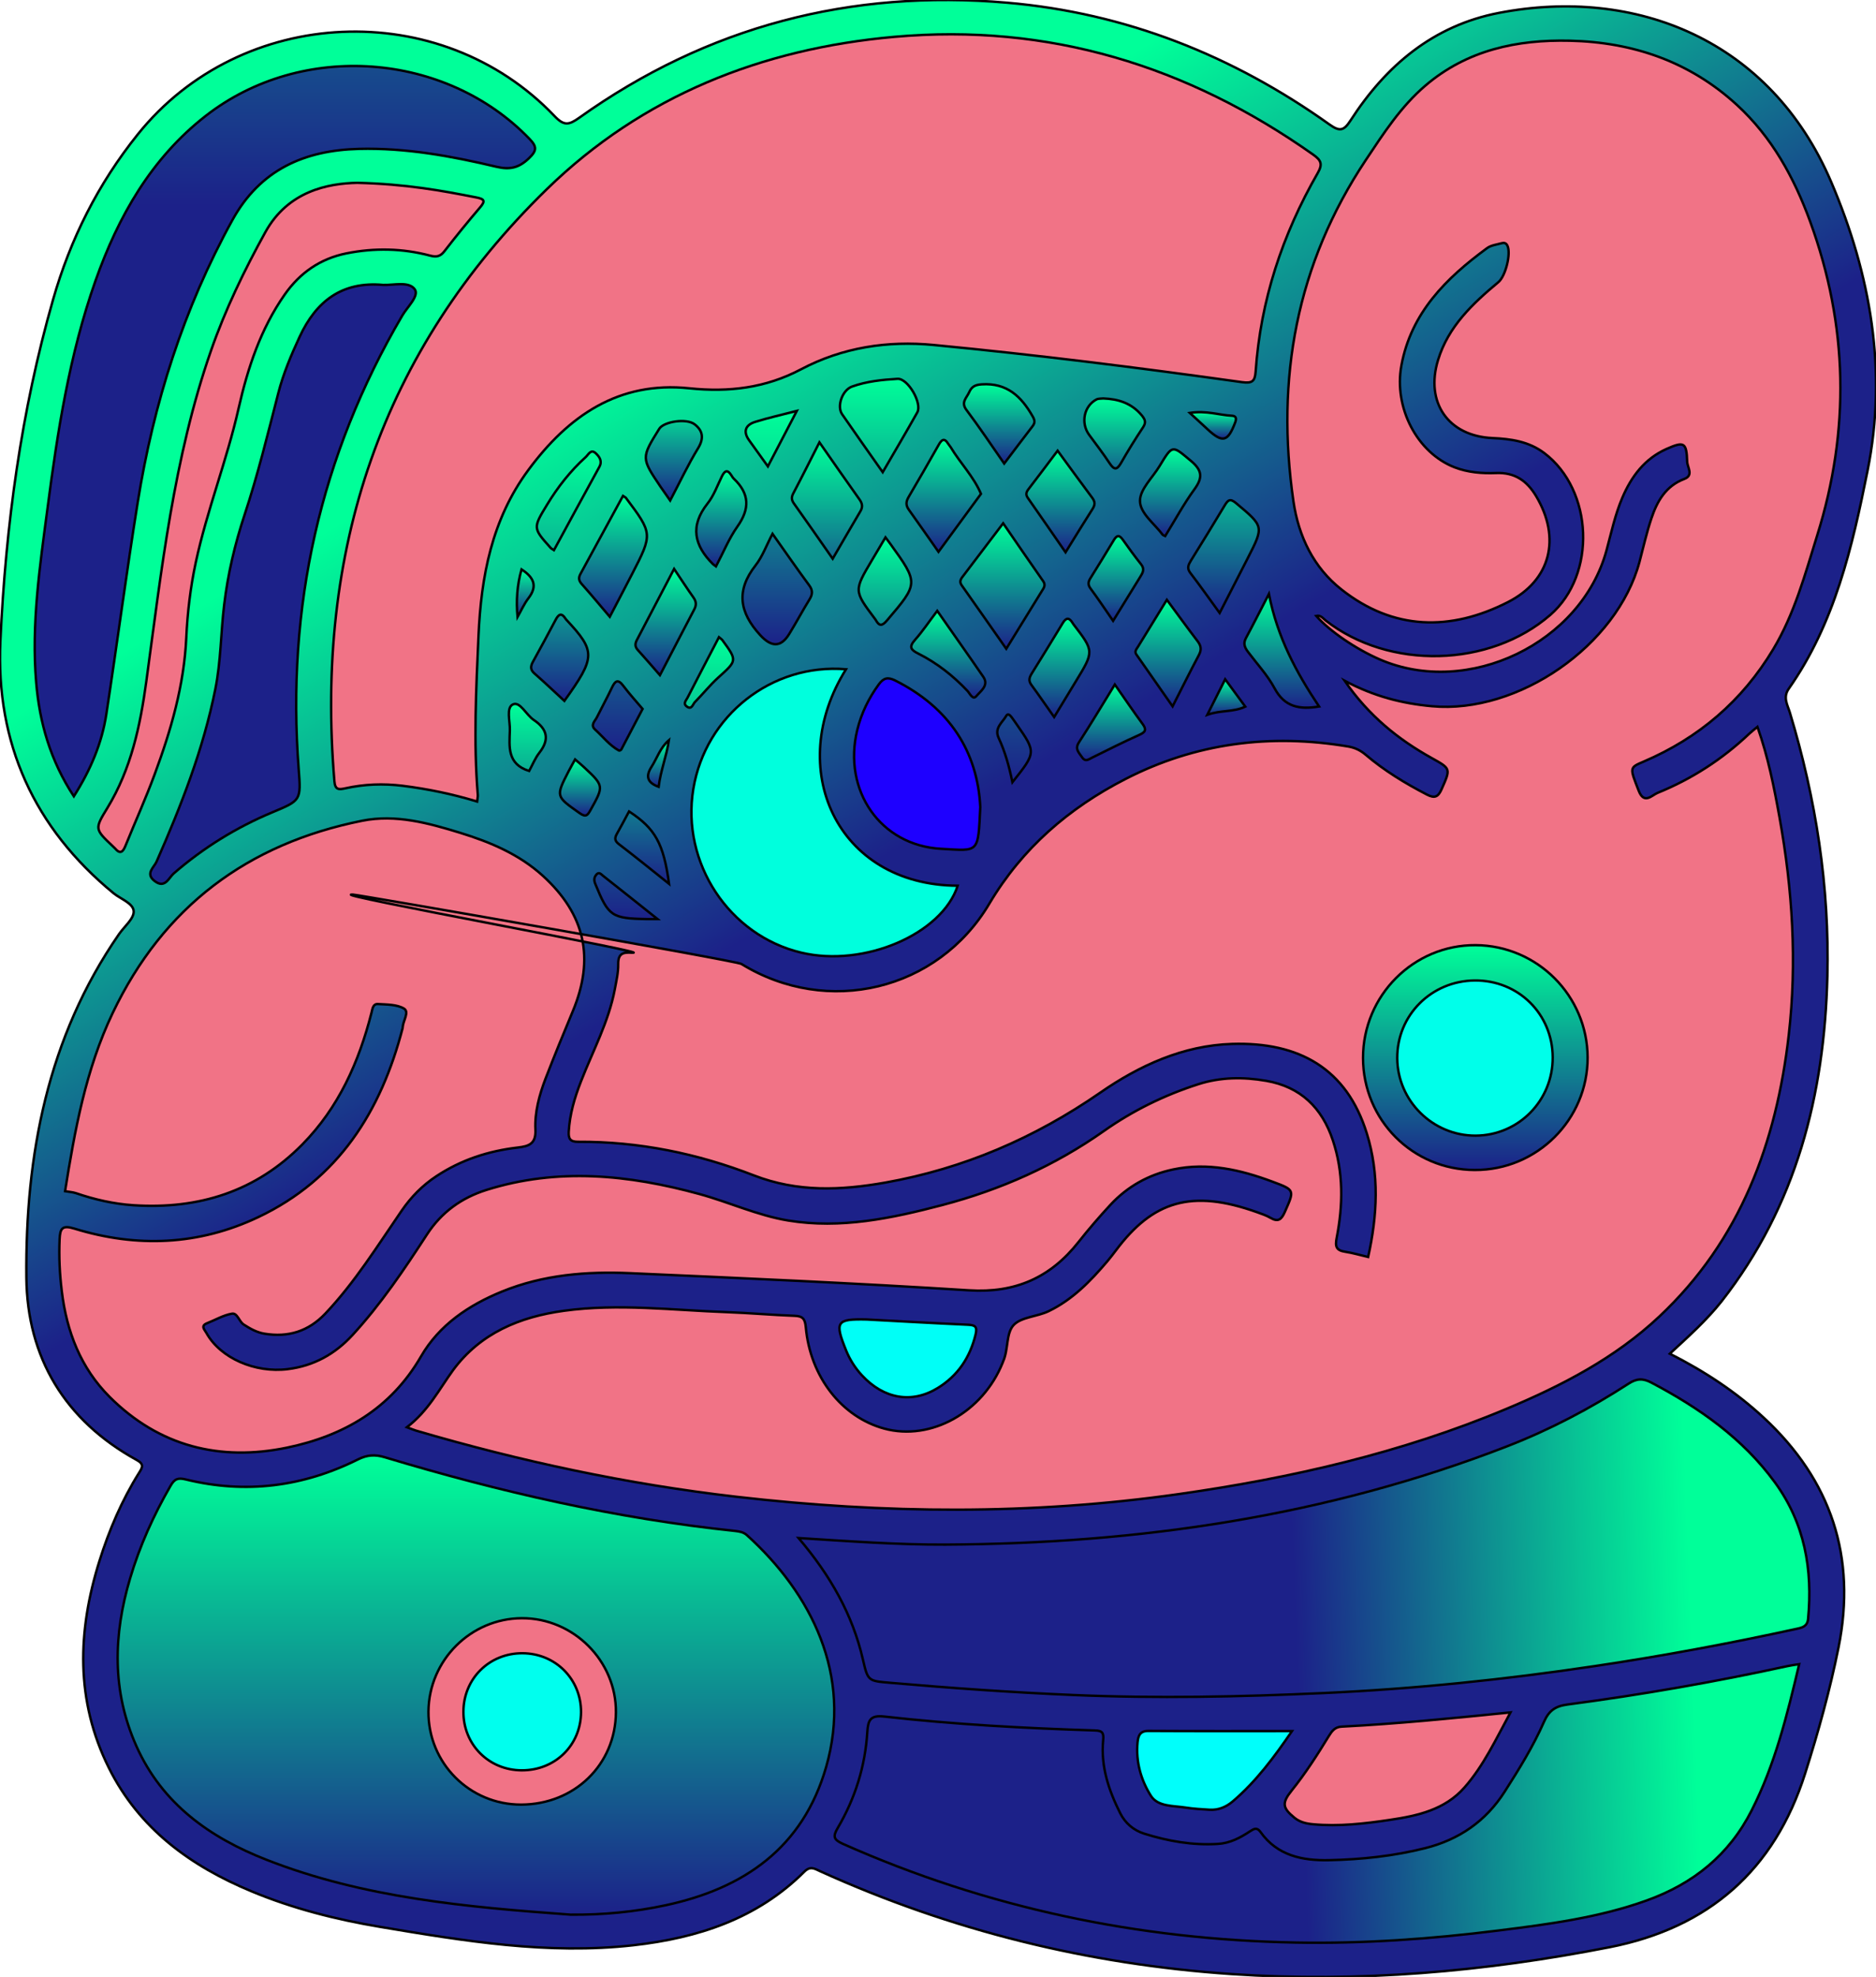 <?xml version="1.0" encoding="utf-8"?>
<svg viewBox="2189.362 505.662 2714.917 2860.398" xmlns="http://www.w3.org/2000/svg" xmlns:xlink="http://www.w3.org/1999/xlink">
  <defs>
    <linearGradient id="gradient-43-0" gradientUnits="userSpaceOnUse" x1="1480.802" y1="95.787" x2="1480.802" y2="2956.185" gradientTransform="matrix(0.86, -0.51, 0.153, 0.241, -90.251, 1239.492)" xlink:href="#gradient-43"/>
    <linearGradient id="gradient-43">
      <stop style="stop-color: rgb(0, 255, 153);" offset="0"/>
      <stop style="stop-color: rgb(28, 33, 137);" offset="1"/>
    </linearGradient>
    <linearGradient id="gradient-43-3" gradientUnits="userSpaceOnUse" x1="812.159" y1="2201.574" x2="812.159" y2="2866.038" xlink:href="#gradient-43"/>
    <linearGradient id="gradient-43-4" gradientUnits="userSpaceOnUse" x1="1496.913" y1="4813.606" x2="1496.913" y2="5628.618" gradientTransform="matrix(0.039, 0.999, -0.701, 0.036, 5879.234, 582.701)" xlink:href="#gradient-43"/>
    <linearGradient id="gradient-43-5" gradientUnits="userSpaceOnUse" x1="852.93" y1="-663.342" x2="852.93" y2="393.382" xlink:href="#gradient-43"/>
    <linearGradient id="gradient-43-6" gradientUnits="userSpaceOnUse" x1="846.027" y1="-381.527" x2="846.027" y2="486.099" xlink:href="#gradient-43"/>
    <linearGradient id="gradient-43-12" gradientUnits="userSpaceOnUse" x1="1574.044" y1="852.9" x2="1574.044" y2="1034.5" xlink:href="#gradient-43"/>
    <linearGradient id="gradient-43-13" gradientUnits="userSpaceOnUse" x1="1325.119" y1="643.887" x2="1325.119" y2="1027.889" xlink:href="#gradient-43"/>
    <linearGradient id="gradient-43-14" gradientUnits="userSpaceOnUse" x1="1489.112" y1="732.294" x2="1489.112" y2="894.2" xlink:href="#gradient-43"/>
    <linearGradient id="gradient-43-15" gradientUnits="userSpaceOnUse" x1="1010.481" y1="813.3" x2="1010.481" y2="988.2" xlink:href="#gradient-43"/>
    <linearGradient id="gradient-43-16" gradientUnits="userSpaceOnUse" x1="1607.195" y1="735.8" x2="1607.195" y2="982.7" xlink:href="#gradient-43"/>
    <linearGradient id="gradient-43-17" gradientUnits="userSpaceOnUse" x1="1813.753" y1="963.6" x2="1813.753" y2="1117.8" xlink:href="#gradient-43"/>
    <linearGradient id="gradient-43-18" gradientUnits="userSpaceOnUse" x1="1658.004" y1="747.9" x2="1658.004" y2="894.9" xlink:href="#gradient-43"/>
    <linearGradient id="gradient-43-19" gradientUnits="userSpaceOnUse" x1="1569.385" y1="651.705" x2="1569.385" y2="766.5" xlink:href="#gradient-43"/>
    <linearGradient id="gradient-43-20" gradientUnits="userSpaceOnUse" x1="1978.266" y1="955.1" x2="1978.266" y2="1119.705" xlink:href="#gradient-43"/>
    <linearGradient id="gradient-43-21" gradientUnits="userSpaceOnUse" x1="1656.447" y1="991.049" x2="1656.447" y2="1133.3" xlink:href="#gradient-43"/>
    <linearGradient id="gradient-43-22" gradientUnits="userSpaceOnUse" x1="1086.65" y1="918.9" x2="1086.65" y2="1072.7" xlink:href="#gradient-43"/>
    <linearGradient id="gradient-43-23" gradientUnits="userSpaceOnUse" x1="1816.68" y1="745.969" x2="1816.68" y2="871.4" xlink:href="#gradient-43"/>
    <linearGradient id="gradient-43-24" gradientUnits="userSpaceOnUse" x1="1166.992" y1="873.3" x2="1166.992" y2="1109.9" xlink:href="#gradient-43"/>
    <linearGradient id="gradient-43-25" gradientUnits="userSpaceOnUse" x1="1419.171" y1="672.3" x2="1419.171" y2="820" xlink:href="#gradient-43"/>
    <linearGradient id="gradient-43-26" gradientUnits="userSpaceOnUse" x1="1167.183" y1="777.717" x2="1167.183" y2="915.3" xlink:href="#gradient-43"/>
    <linearGradient id="gradient-43-27" gradientUnits="userSpaceOnUse" x1="1495.68" y1="979.6" x2="1495.68" y2="1104.963" xlink:href="#gradient-43"/>
    <linearGradient id="gradient-43-28" gradientUnits="userSpaceOnUse" x1="1738.228" y1="871.502" x2="1738.228" y2="994.1" xlink:href="#gradient-43"/>
    <linearGradient id="gradient-43-29" gradientUnits="userSpaceOnUse" x1="1731.239" y1="1086.2" x2="1731.239" y2="1195.496" xlink:href="#gradient-43"/>
    <linearGradient id="gradient-43-30" gradientUnits="userSpaceOnUse" x1="976.765" y1="749.15" x2="976.765" y2="1181.854" xlink:href="#gradient-43"/>
    <linearGradient id="gradient-43-31" gradientUnits="userSpaceOnUse" x1="975.681" y1="1114.242" x2="975.681" y2="1374.6" xlink:href="#gradient-43"/>
    <linearGradient id="gradient-43-32" gradientUnits="userSpaceOnUse" x1="962.637" y1="1194.6" x2="962.637" y2="1275.701" xlink:href="#gradient-43"/>
    <linearGradient id="gradient-43-33" gradientUnits="userSpaceOnUse" x1="1408.8" y1="690.3" x2="1408.8" y2="1227.6" xlink:href="#gradient-43"/>
    <linearGradient id="gradient-43-34" gradientUnits="userSpaceOnUse" x1="1083.844" y1="1017.7" x2="1083.844" y2="1425.644" xlink:href="#gradient-43"/>
    <linearGradient id="gradient-43-35" gradientUnits="userSpaceOnUse" x1="1878.591" y1="692.118" x2="1878.591" y2="730.341" xlink:href="#gradient-43"/>
    <linearGradient id="gradient-43-36" gradientUnits="userSpaceOnUse" x1="1898" y1="1078.6" x2="1898" y2="1130" xlink:href="#gradient-43"/>
    <linearGradient id="gradient-43-37" gradientUnits="userSpaceOnUse" x1="883.49" y1="919.6" x2="883.49" y2="988.6" xlink:href="#gradient-43"/>
    <linearGradient id="gradient-43-38" gradientUnits="userSpaceOnUse" x1="1076.311" y1="1166.7" x2="1076.311" y2="1234.2" xlink:href="#gradient-43"/>
    <linearGradient id="gradient-43-39" gradientUnits="userSpaceOnUse" x1="2258.4" y1="1463.296" x2="2258.4" y2="1788.602" xlink:href="#gradient-43"/>
  </defs>
  <g id="Layer_1" transform="matrix(1, 0, 0, 1, 4574.961, 3355.456)"/>
  <g id="Layer_2" transform="matrix(1, 0, 0, 1, 4574.961, 3355.456)">
    <g>
      <g id="g-1" transform="matrix(1, 0, 0, 1, -2508.942, -2945.581)"/>
      <g id="g-2" transform="matrix(1, 0, 0, 1, -2508.942, -2945.581)">
        <g>
          <path class="st0" d="M 2539.9 2054.4 C 2590.6 2080.1 2635.7 2109.8 2675.7 2146.9 C 2773.5 2237.5 2810.2 2348.5 2784.1 2479.1 C 2771.7 2540.9 2754.8 2601.7 2735.7 2661.8 C 2691.2 2802 2595.8 2885 2452.9 2913.1 C 2272.2 2948.6 2090 2964.4 1905.7 2952 C 1698.4 2938 1499.8 2889.1 1310.5 2803.3 C 1302.5 2799.7 1296.2 2795 1287.3 2803.9 C 1219 2872 1133.2 2899.8 1039.9 2910.3 C 916 2924.2 794.8 2904.1 673.4 2883.7 C 609.6 2873 547.1 2857.2 487.4 2832.3 C 399.1 2795.6 324.8 2741.8 280.9 2653.7 C 232.3 2556.2 235.5 2455.7 267.2 2354.4 C 281.2 2309.7 299.6 2266.6 324.6 2226.7 C 329.3 2219.2 332.4 2214.3 321.2 2208.2 C 217.3 2151.1 162.6 2059.9 161.5 1944.2 C 159.9 1767.3 192 1597 295.6 1447.3 C 303.2 1436.3 317.3 1425 316.8 1414.3 C 316.3 1402.7 298.1 1396.7 287.7 1388.2 C 172.6 1293.6 117.1 1171.1 123.9 1023.3 C 131.6 856.2 153.9 690.8 200.1 529.4 C 225.2 441.6 265.3 361.7 322.8 290.1 C 472.3 103.6 760.5 90.2 925.8 263.7 C 939.4 278 946.5 276.9 961.4 266.3 C 1147 133.9 1354.3 80.1 1580.8 99.7 C 1752.7 114.6 1907.5 176.2 2047.5 276 C 2062.6 286.8 2068.4 284.6 2077.8 270.1 C 2129.2 190.5 2197.7 132.7 2292.7 114.4 C 2490.6 76.4 2685.6 153.5 2773.4 359 C 2830.6 492.8 2855 632.5 2826 777.1 C 2803.9 887.5 2778.5 997.6 2712 1092.3 C 2703.1 1104.9 2710.4 1116 2713.7 1127.1 C 2751.4 1251.5 2771.1 1378.8 2767.9 1508.6 C 2763.6 1680 2723 1840.5 2614.8 1978.6 C 2593.1 2006 2567.4 2029 2539.9 2054.4 Z" style="stroke: rgb(0, 0, 0); stroke-miterlimit: 10; stroke-width: 3.5px; fill: url(#gradient-43-0);"/>
          <path class="st0" d="M 712.2 2160.8 C 719 2163.3 722.1 2164.7 725.2 2165.6 C 877.2 2210.2 1031.6 2243.2 1189.2 2261.4 C 1402.7 2286 1616.1 2287.9 1829.3 2257.5 C 1991.7 2234.4 2150.8 2198.1 2302.7 2134.5 C 2383.3 2100.8 2460.7 2060.8 2524.8 2000.5 C 2641.9 1890.4 2694.1 1749.4 2712 1593.2 C 2724.1 1487.7 2717.4 1383 2698.7 1278.9 C 2690.8 1235 2682.2 1191.2 2666.7 1147.4 C 2661.8 1151.5 2658.1 1154.3 2654.8 1157.4 C 2615.9 1194.3 2571.6 1222.9 2522.1 1243 C 2513.8 1246.4 2502.7 1260.2 2494.8 1239.8 C 2481.8 1206.3 2481.1 1206.6 2502 1197.7 C 2581.9 1163.5 2644.7 1109.9 2689.6 1035 C 2720.4 983.6 2735.6 926.7 2753.2 870.3 C 2800.9 717.9 2797.8 566.8 2743.1 416.7 C 2719.8 352.8 2687.7 294.2 2637 247.6 C 2568.7 184.9 2486.5 156.8 2395.3 154.7 C 2318.9 152.9 2246.5 168.1 2186.2 219.6 C 2150.7 249.9 2125.7 288.6 2100 327.2 C 1999.4 478.2 1969.4 643.8 1995.2 821.2 C 2002.6 872 2024.4 917 2064.7 948.7 C 2139.9 1008 2222.4 1009.3 2305.5 967 C 2367.9 935.3 2382.4 874.1 2346.5 813.8 C 2333.1 791.3 2315.5 779.1 2288.5 780.2 C 2268.2 781 2247.7 779.4 2228.3 771.9 C 2174.5 751 2140.1 686 2151.4 624.7 C 2165.4 548.4 2216.1 498.3 2275.4 454.8 C 2281.1 450.6 2289.3 449.7 2296.5 447.7 C 2299.7 446.8 2302.8 447.1 2304.8 451.1 C 2310.4 462.6 2302.2 495.3 2291.8 504 C 2254.5 535.1 2219.3 568.2 2204.5 616.6 C 2185.5 678.4 2219.5 726.8 2283.3 729.6 C 2310 730.8 2335.7 734.4 2358.2 751.3 C 2429.2 804.9 2434 927.3 2366.9 985.5 C 2279.1 1061.7 2133.7 1065.3 2041.8 993.5 C 2037.9 990.5 2034.7 985.4 2028.1 986.9 C 2047.6 1009 2085.6 1034.9 2120.2 1049.9 C 2247.9 1105.2 2411.8 1026.3 2448.3 891.9 C 2455.2 866.4 2460.7 840.4 2471.1 816 C 2484.3 785.1 2503.5 759.4 2535.2 745.3 C 2560.7 734 2564.1 736 2565 763.9 C 2565.3 772 2574.6 783.5 2561 788.7 C 2534 798.9 2521.5 821 2513.2 845.9 C 2506.3 866.4 2501.6 887.7 2496 908.7 C 2463.7 1029.8 2320.4 1129 2195.6 1117.6 C 2152.7 1113.7 2112 1103.5 2069.2 1080.7 C 2104.5 1131.8 2147 1165.7 2195.5 1192.7 C 2223.2 1208.1 2222.8 1207.9 2209.6 1237.7 C 2204.7 1248.8 2199.6 1251.3 2188.3 1245.4 C 2156.8 1229.1 2126.7 1210.8 2099.7 1187.8 C 2092.3 1181.5 2084.4 1177.6 2074.5 1175.9 C 1961.8 1157 1853.7 1170.7 1751.9 1223 C 1670.1 1265 1602.8 1322.9 1555 1403.4 C 1480.3 1529.2 1320.8 1567 1196.3 1490.5 C 1188.6 1485.8 643.181 1390.525 633.981 1390.125 C 589.181 1387.825 1082.3 1477.2 1037.6 1474.2 C 1024.4 1473.3 1017.8 1475.8 1018 1490.9 C 1018.2 1503 1015.3 1515.2 1013.1 1527.1 C 1004.2 1574.3 981.3 1616.3 964.1 1660.5 C 954.9 1684.1 947.8 1707.9 946.4 1733.4 C 945.9 1743.4 948.6 1747.9 959.9 1747.8 C 1047.8 1747.3 1132.8 1764.7 1214.3 1796.4 C 1277.4 1820.9 1340.3 1818.2 1404.6 1806.8 C 1518 1786.6 1620.7 1742.3 1715.6 1676.7 C 1772.2 1637.5 1835.5 1608.4 1906.2 1606.2 C 2003.3 1603.1 2072.2 1641.9 2101.3 1735.4 C 2119.8 1794.8 2116.6 1854.4 2103.3 1914.5 C 2091.7 1911.8 2081.2 1908.6 2070.5 1907 C 2057.4 1905 2055.1 1900 2057.8 1886.5 C 2067 1839.3 2067.7 1792.1 2052.2 1745.6 C 2036.5 1698.4 2005.4 1668.2 1955.8 1659.6 C 1922.7 1653.9 1889.7 1654.1 1857.2 1664.6 C 1808.4 1680.3 1762.9 1702.6 1721 1732.1 C 1649.7 1782.4 1571.2 1817.2 1487.2 1839.3 C 1414.1 1858.5 1340 1874.2 1263.9 1861.7 C 1219.7 1854.4 1178.6 1835.2 1135.5 1823.4 C 1033.2 1795.4 930.6 1785 827.2 1817.5 C 791.2 1828.9 762.4 1849.5 741.2 1882 C 708.3 1932.6 674.5 1982.8 633.4 2027.5 C 608.1 2055 577.4 2072 540 2076.7 C 492.5 2082.7 442.2 2060.8 422 2024.3 C 419.4 2019.6 413.1 2014.1 423.2 2010.2 C 435.1 2005.5 446.7 1998.6 459 1996.5 C 467 1995.1 469.2 2007.9 476.2 2012.3 C 485.4 2018.2 494.7 2023.5 505.7 2025.4 C 540.4 2031.2 569.8 2022.1 594.3 1996.2 C 637 1951 669.6 1898.4 704.6 1847.5 C 718.3 1827.5 734.8 1810.8 754.8 1797.6 C 790.6 1773.9 830.3 1761 872.7 1756.1 C 889.1 1754.2 899.2 1750.7 898.2 1730 C 897 1704.9 903.8 1680.1 912.8 1656.5 C 925.5 1623.7 938.8 1591.1 952.4 1558.6 C 984.1 1482.2 970.2 1419 909.2 1363.2 C 874.7 1331.7 832.6 1314.1 789.1 1300.7 C 743.2 1286.6 696 1273.6 647.5 1283.3 C 481.6 1316.5 359.7 1407.8 286.3 1561.7 C 247.3 1643.6 231.5 1731.6 217.5 1819.3 C 223.1 1820.3 228.4 1820.5 233.2 1822.1 C 260.3 1831.4 288 1837.7 316.5 1839.6 C 410.7 1845.7 493.5 1820 561 1751.5 C 613.5 1698.1 642.7 1632.5 660.9 1561.3 C 662.5 1555 663.1 1547.9 670.6 1548.5 C 683.3 1549.3 697.7 1549 707.9 1555 C 716.1 1559.8 706.9 1572.3 706.2 1581.4 C 706.1 1582.1 706.1 1582.8 706 1583.4 C 674.7 1703.9 613 1801.9 496.9 1856.9 C 411.1 1897.6 321.4 1901.3 230.9 1873.4 C 213.3 1868 210.3 1873.2 209.6 1888.8 C 208.5 1914 209.7 1939.1 212.8 1964.1 C 219.8 2022.3 240.1 2075 282 2116.9 C 353.8 2188.6 441.7 2210.4 538.8 2190.3 C 620.5 2173.3 688.8 2134.2 732.7 2058.2 C 758.9 2012.9 801.6 1984.1 850 1964.4 C 909.7 1940.1 972.3 1935.1 1035.5 1937.9 C 1199 1945.1 1362.6 1952.4 1525.9 1962.7 C 1592.6 1966.9 1643.5 1944.3 1684 1893 C 1698.7 1874.4 1714.3 1856.3 1730.4 1838.9 C 1755.1 1812.4 1785.6 1795.3 1821.2 1787.8 C 1871 1777.3 1918.2 1788.1 1964.6 1805.4 C 1997.4 1817.6 1996.9 1817.4 1982.7 1849.4 C 1977.8 1860.4 1973 1864.3 1961.9 1857.8 C 1956.1 1854.4 1949.5 1852.2 1943.1 1849.9 C 1847.2 1815.5 1791.4 1834.1 1738.3 1904.9 C 1734.2 1910.3 1730.1 1915.7 1725.7 1920.9 C 1701.4 1949.5 1675.5 1976.2 1640.9 1992.9 C 1624.3 2000.9 1601.9 2001.2 1590.7 2012.5 C 1578.9 2024.4 1583 2048.4 1575 2065.7 C 1574.7 2066.3 1574.5 2067 1574.3 2067.6 C 1545.5 2139.3 1470.5 2181 1403.1 2162.8 C 1341.7 2146.2 1295.9 2088 1289.5 2016.2 C 1288.4 2004.1 1285.2 2000 1273.2 1999.6 C 1240.6 1998.4 1208.1 1995.5 1175.5 1994.3 C 1096.9 1991.5 1018.3 1981.5 939.5 1992.3 C 875.3 2001.1 818.6 2024.7 779 2078.2 C 758.8 2106.1 743 2137.3 712.2 2160.8 Z" style="stroke: rgb(0, 0, 0); stroke-miterlimit: 10; stroke-width: 3.5px; fill: rgb(241, 115, 134);"/>
          <path class="st0" d="M 813.8 1255.5 C 814.3 1251.1 815 1248.4 814.8 1245.9 C 808.5 1169.2 812.4 1092.5 815.8 1015.8 C 819.6 929.7 835.1 847.3 887.9 775.9 C 945.8 697.5 1018.7 646.9 1120.9 657.6 C 1178 663.6 1231.6 657.1 1282.6 630.1 C 1342.7 598.4 1407.7 588.5 1474.3 594.9 C 1623.5 609.2 1772.2 627.9 1920.7 648.7 C 1935.7 650.8 1939.5 647.3 1940.5 633.3 C 1947.6 530.6 1979.1 435.3 2030.2 346.4 C 2037.7 333.3 2035.5 327.8 2023.6 319.4 C 1841.7 190.9 1640.9 129.2 1417.6 149.1 C 1225.5 166.2 1053.1 234.6 914.7 369.5 C 674.2 603.9 579.3 893.8 607.3 1226.2 C 608.3 1238.6 613.5 1238.5 623 1236.4 C 650.4 1230.3 677.8 1229.3 705.9 1232.7 C 742.4 1237.3 778 1244.6 813.8 1255.5 Z" style="stroke: rgb(0, 0, 0); stroke-miterlimit: 10; stroke-width: 3.5px; fill: rgb(241, 115, 134);"/>
          <path class="st0" d="M 949 2866 C 995.6 2866.5 1041.6 2862.1 1086.8 2852.4 C 1200.3 2828 1285.3 2769.1 1318.9 2652.4 C 1357.3 2519.2 1297.4 2401.3 1204.3 2317 C 1199.5 2312.6 1193.6 2311.6 1187.4 2310.9 C 1014.6 2292.8 846.1 2254.2 680.1 2204.2 C 666.1 2200 654.8 2200.7 641.5 2207.3 C 562.1 2246.9 478.9 2257.6 392.4 2236.4 C 381.1 2233.6 376.1 2235.2 370.2 2245.5 C 345.7 2287.9 325.6 2332.4 311.7 2379.2 C 287.3 2460.9 285.1 2542.4 320.7 2622.1 C 358.1 2705.8 427.2 2754.6 509 2786.6 C 650.3 2842 799.5 2855.1 949 2866 Z" style="stroke: rgb(0, 0, 0); stroke-miterlimit: 10; stroke-width: 3.5px; fill: url(#gradient-43-3);"/>
          <path class="st0" d="M 1279 2321.1 C 1325.3 2375.7 1357.1 2431.8 1372.1 2496.7 C 1379.4 2528.1 1379.4 2527.8 1412.1 2530.6 C 1500 2538.2 1588 2544.5 1676.2 2548.2 C 1797.2 2553.4 1918 2550.9 2038.8 2545.4 C 2170.4 2539.4 2301.4 2525.8 2431.7 2506.3 C 2529.7 2491.7 2627 2473.5 2723.7 2452.4 C 2731.6 2450.7 2739 2449 2740 2437.9 C 2746.7 2366.6 2735.2 2300 2692.1 2240.8 C 2645.3 2176.6 2582.4 2132.8 2513.3 2096.3 C 2501 2089.8 2492.1 2090 2480.1 2097.8 C 2424.7 2133.7 2366.3 2164.3 2304.9 2188.2 C 2043.3 2289.8 1770.6 2329.3 1491.4 2330.6 C 1422.1 2330.9 1353.1 2325.8 1279 2321.1 Z M 2727.1 2503.6 C 2719.4 2504.8 2714.8 2505.4 2710.3 2506.4 C 2604.9 2529.4 2498.7 2547.9 2391.8 2562 C 2373.7 2564.4 2364.8 2571.1 2357.7 2587.2 C 2342.1 2622.6 2321.7 2655.6 2300.8 2688.2 C 2273.5 2730.9 2234.8 2757.5 2185.9 2769.8 C 2140.2 2781.3 2093.6 2786.2 2046.7 2787.2 C 2008.3 2788 1971.9 2780.8 1947.5 2746.4 C 1942.4 2739.2 1938.1 2741.7 1932.4 2745.4 C 1918.2 2754.8 1903.3 2762.7 1885.6 2763.7 C 1849.2 2765.9 1813.9 2759.7 1779.4 2748.9 C 1763.8 2744 1751.8 2733.7 1744.5 2719.3 C 1727.9 2686.2 1716.2 2651.6 1719.8 2613.9 C 1720.8 2603.4 1719.2 2599.8 1707.9 2599.5 C 1606.1 2596.3 1504.3 2590.8 1403.1 2579.4 C 1382.7 2577.1 1379.6 2584.7 1378.5 2601.6 C 1375.5 2651.2 1360.9 2697.7 1335.8 2740.4 C 1328.2 2753.2 1329.9 2757.6 1343.2 2763.6 C 1552 2856.4 1770.8 2902.2 1998.9 2906.4 C 2096.9 2908.2 2194.4 2901.2 2291.5 2889 C 2364.1 2879.9 2436.8 2870.5 2506.4 2845.5 C 2574 2821.2 2625.8 2779.5 2658.4 2715 C 2692 2648.8 2709.6 2577.8 2727.1 2503.6 Z" style="stroke: rgb(0, 0, 0); stroke-miterlimit: 10; stroke-width: 3.5px; fill: url(#gradient-43-4);"/>
          <path class="st0" d="M 230.2 1248 C 254.6 1209.5 270.9 1170.8 277.3 1128.7 C 292.9 1026.8 306.3 924.6 322.6 822.9 C 345.6 679.3 389 542.4 459.6 414.3 C 500 341 564.2 313.2 642.9 311.2 C 710.3 309.5 776.5 321.6 841.8 337.1 C 861.2 341.7 874.3 338.7 888.7 324.9 C 900.3 313.8 900.7 308.2 889.6 296.7 C 768.8 171.2 560.6 154.8 421.1 263.4 C 342.3 324.8 294.4 408.9 261.5 502.1 C 223.7 609 206.6 720.2 192 831.9 C 181 915.4 168.5 998.7 175.7 1083.4 C 180.6 1141.6 196.3 1196.3 230.2 1248 Z" style="stroke: rgb(0, 0, 0); stroke-miterlimit: 10; stroke-width: 3.5px; fill: url(#gradient-43-5);"/>
          <path class="st0" d="M 677.6 508 C 618.3 502.7 580.9 531.5 557 583 C 544.7 609.5 533.4 636.2 526.1 664.5 C 510.9 723.5 496.5 782.7 477.3 840.6 C 463.2 883.2 453 926.5 447.7 971.2 C 442.9 1011.6 443 1052.5 435 1092.6 C 417.6 1179.7 385.5 1261.6 349.9 1342.5 C 346.3 1350.7 333.1 1359.8 347.1 1370.5 C 362.2 1382.1 367.6 1365.8 374.7 1359.6 C 417.7 1322.3 465.3 1292.9 517.7 1271 C 558.8 1253.8 559.1 1253.9 555.6 1208.6 C 537.7 974.4 586.4 755.4 705.5 552.4 C 712.8 539.9 730.1 524.1 723.7 514.5 C 715.1 502.3 693.2 508.7 677.6 508 Z" style="stroke: rgb(0, 0, 0); stroke-miterlimit: 10; stroke-width: 3.5px; fill: url(#gradient-43-6);"/>
          <path class="st0" d="M 1347.7 1064.1 C 1240.3 1055.2 1144.2 1131.1 1126.7 1237.3 C 1109.1 1344.2 1178.3 1449.2 1282.8 1474.1 C 1373.6 1495.8 1486.5 1447.5 1509.3 1377.3 C 1333.4 1376.5 1258.3 1206.5 1347.7 1064.1 Z" style="stroke: rgb(0, 0, 0); stroke-miterlimit: 10; stroke-width: 3.5px; fill: rgb(0, 255, 221);"/>
          <path class="st0" d="M 640.3 360.3 C 597.9 361.2 540.3 372.2 507.4 431.6 C 476.9 486.8 449.4 543.6 428.6 603.4 C 374.7 758.3 357.1 920.5 335.1 1081.6 C 326.3 1146.1 313.1 1208.4 278.8 1264.7 C 260.2 1295.2 260.2 1295.2 286.8 1320.4 C 287.8 1321.3 288.8 1322.2 289.7 1323.2 C 297.2 1332.1 301.2 1328.7 304.9 1319.6 C 318.9 1285 334.3 1251 347.2 1216 C 370.8 1152.3 389.7 1087.4 392.9 1018.7 C 394.6 982.2 398.9 945.7 406.6 909.8 C 422.8 834.2 451.6 762 468.6 686.7 C 481.9 628.1 500.5 571.7 535.4 521.9 C 557.4 490.5 586.9 470 624.6 462.4 C 665.1 454.3 705.6 455 745.6 465.6 C 754.7 468 760.5 467.1 766.5 459.3 C 783.1 437.8 800.3 416.7 817.9 396.1 C 826.3 386.4 824.3 383.7 812.4 381.4 C 761.9 371.5 711.2 362.1 640.3 360.3 Z M 2309.3 2573.4 C 2225.6 2581.9 2145.3 2589.9 2064.8 2594 C 2055.1 2594.5 2050.9 2600.4 2046.4 2607.6 C 2029.8 2634.8 2012.6 2661.6 1992.6 2686.5 C 1978.2 2704.4 1979.1 2711.6 1996.9 2726 C 2004.6 2732.2 2013.6 2734.3 2023.3 2735.2 C 2060.8 2738.7 2097.9 2734.4 2134.8 2728.9 C 2174.7 2723 2214.3 2714.3 2242.6 2682.1 C 2270.3 2650.7 2287.9 2612.7 2309.3 2573.4 Z" style="stroke: rgb(0, 0, 0); stroke-miterlimit: 10; stroke-width: 3.5px; fill: rgb(241, 115, 134);"/>
          <path class="st0" d="M 1542 1263.5 C 1538.1 1183.6 1497.6 1119.8 1418.7 1080.3 C 1408.2 1075.1 1402.1 1076.5 1395.1 1086 C 1380.5 1106 1369.9 1127.7 1364 1151.7 C 1342.5 1239.6 1397.6 1319.2 1485.4 1323.9 C 1540.8 1326.9 1538.6 1331.2 1542 1263.5 Z" style="stroke: rgb(0, 0, 0); stroke-miterlimit: 10; stroke-width: 3.5px; fill: rgb(30, 0, 255);"/>
          <path class="st0" d="M 1993.1 2600.4 C 1922.2 2600.4 1853.8 2600.6 1785.4 2600.2 C 1773.2 2600.1 1770.6 2606.9 1769.6 2616.6 C 1766.9 2644.8 1774.6 2671.5 1789 2694.2 C 1799.1 2710 1821.5 2708.3 1839.3 2711.1 C 1850.6 2712.9 1862.2 2713.5 1873.7 2714.2 C 1886.5 2715 1897.6 2710.4 1907.3 2702.2 C 1941.2 2673.3 1967.3 2638.1 1993.1 2600.4 Z" style="stroke: rgb(0, 0, 0); stroke-miterlimit: 10; stroke-width: 3.5px; fill: rgb(0, 255, 251);"/>
          <path class="st0" d="M 1377.8 2004.9 C 1333.6 2003.9 1330.9 2008 1347.9 2049.9 C 1353.3 2063.2 1361 2075.2 1370.7 2085.7 C 1402.5 2120 1443.1 2127 1480.5 2104 C 1509.6 2086.1 1527.1 2059.9 1535.2 2026.6 C 1538 2015 1534.4 2013 1524 2012.5 C 1475.1 2010.3 1426.4 2007.5 1377.8 2004.9 Z" style="stroke: rgb(0, 0, 0); stroke-miterlimit: 10; stroke-width: 3.5px; fill: rgb(0, 255, 247);"/>
          <path class="st0" d="M 1579.6 1034.5 C 1597.8 1005.1 1614.4 978.1 1631 951.1 C 1633.8 946.6 1637.2 942.5 1632.9 936.5 C 1613.8 909.3 1595 881.8 1575.1 852.9 C 1554.7 879.8 1536.3 903.9 1518 928.1 C 1514.8 932.3 1510.7 936.5 1515 942.5 C 1536.3 972.6 1557.4 1002.9 1579.6 1034.5 Z" style="stroke: rgb(0, 0, 0); stroke-miterlimit: 10; stroke-width: 3.5px; fill: url(#gradient-43-12);"/>
          <path class="st0" d="M 1241.3 868.1 C 1232.6 884.6 1226.8 901 1216.7 913.9 C 1188.3 950.2 1193.3 981.8 1223.4 1014.6 C 1239 1031.6 1252.8 1033.4 1265.2 1013.5 C 1275.5 996.9 1284.7 979.5 1295 962.8 C 1299.4 955.6 1299.7 949.9 1294.5 942.8 C 1276.8 918.8 1259.9 894.4 1241.3 868.1 Z M 1400.8 779 C 1418.4 748.7 1434.9 720.8 1450.8 692.5 C 1458.2 679.4 1437.4 643.1 1422.3 643.9 C 1400.1 645.2 1377.6 647.5 1356.4 655.1 C 1342.2 660.2 1334.1 683.6 1342 695.1 C 1360.8 722.4 1380 749.4 1400.8 779 Z" style="stroke: rgb(0, 0, 0); stroke-miterlimit: 10; stroke-width: 3.5px; fill: url(#gradient-43-13);"/>
          <path class="st0" d="M 1481.5 894.2 C 1503.2 864.6 1523.1 837.4 1543 810.3 C 1532.4 785.3 1513 765.9 1499.2 742.9 C 1498.2 741.2 1496.6 739.7 1495.6 738 C 1490 728.8 1486.1 731.8 1481.8 739.4 C 1467.5 764.7 1453 789.8 1438.3 814.8 C 1434.4 821.4 1433.9 826.8 1438.6 833.3 C 1452.3 852.3 1465.6 871.7 1481.5 894.2 Z" style="stroke: rgb(0, 0, 0); stroke-miterlimit: 10; stroke-width: 3.5px; fill: url(#gradient-43-14);"/>
          <path class="st0" d="M 1024.9 813.3 C 1004.2 851.4 983.8 888.9 963.3 926.3 C 960.3 931.8 960.9 936 965.2 940.8 C 978.6 955.8 991.4 971.3 1005.8 988.2 C 1017.4 965.9 1027.9 946.2 1038.1 926.3 C 1068.1 868 1068 868 1028.9 815.8 C 1028.5 815.4 1027.8 815.2 1024.9 813.3 Z" style="stroke: rgb(0, 0, 0); stroke-miterlimit: 10; stroke-width: 3.5px; fill: url(#gradient-43-15);"/>
          <path class="st0" d="M 1309.2 735.8 C 1295.5 762.7 1283.8 786.1 1271.6 809.2 C 1268.7 814.6 1268.4 818.7 1272.1 824 C 1290.6 850 1308.8 876.1 1328.4 904.2 C 1342.8 879.4 1355.6 857.3 1368.6 835.3 C 1372.2 829.2 1371.3 824.3 1367.3 818.6 C 1348.5 792.2 1330 765.6 1309.2 735.8 Z M 1888.4 982.7 C 1903.3 953.8 1916.2 928.5 1929.1 903.3 C 1952.7 857.2 1952.4 857.5 1912.2 823.8 C 1903.5 816.5 1900.5 819.2 1895.8 826.9 C 1879.8 853.6 1863.5 880.1 1847 906.6 C 1843.2 912.8 1840.6 917.8 1846 924.8 C 1859.9 942.9 1873.1 961.6 1888.4 982.7 Z" style="stroke: rgb(0, 0, 0); stroke-miterlimit: 10; stroke-width: 3.5px; fill: url(#gradient-43-16);"/>
          <path class="st0" d="M 1812 963.6 C 1797.2 987.6 1783.7 1009.5 1770.3 1031.4 C 1768.3 1034.7 1764.8 1038.2 1767.7 1042.5 C 1784.7 1067 1801.9 1091.5 1820.3 1117.8 C 1834.1 1090.7 1845.9 1067 1858.3 1043.6 C 1862.4 1035.9 1861.6 1030.1 1856.4 1023.4 C 1842 1004.6 1828.1 985.4 1812 963.6 Z" style="stroke: rgb(0, 0, 0); stroke-miterlimit: 10; stroke-width: 3.5px; fill: url(#gradient-43-17);"/>
          <path class="st0" d="M 1653.9 747.9 C 1639.3 767.3 1625.6 785.5 1611.7 803.6 C 1608.4 807.9 1607.5 811.5 1610.8 816.2 C 1628.8 841.9 1646.5 867.6 1665.4 894.9 C 1679.5 872.1 1691.8 852 1704.5 832.1 C 1708.3 826.1 1708.3 821.8 1703.9 815.9 C 1687.4 793.9 1671.2 771.5 1653.9 747.9 Z" style="stroke: rgb(0, 0, 0); stroke-miterlimit: 10; stroke-width: 3.5px; fill: url(#gradient-43-18);"/>
          <path class="st0" d="M 1576.6 766.5 C 1590.8 747.8 1604.1 730 1617.7 712.4 C 1621.6 707.3 1620.9 703.5 1617.7 698.1 C 1601.4 669.5 1580.6 649.5 1544.2 651.9 C 1534.2 652.5 1529.4 655.4 1525.8 663.5 C 1522.2 671.6 1513.6 677.8 1521.9 688.8 C 1540.5 713.6 1557.8 739.5 1576.6 766.5 Z" style="stroke: rgb(0, 0, 0); stroke-miterlimit: 10; stroke-width: 3.5px; fill: url(#gradient-43-19);"/>
          <path class="st0" d="M 1959.7 955.1 C 1946.9 979.8 1936.9 999.6 1926.4 1019.1 C 1922 1027.2 1924.9 1033 1929.7 1039.3 C 1942.7 1056.6 1957.8 1072.8 1967.9 1091.7 C 1982.3 1118.5 2003.4 1122.8 2032.3 1118 C 1999.1 1068.4 1971.8 1017.6 1959.7 955.1 Z" style="stroke: rgb(0, 0, 0); stroke-miterlimit: 10; stroke-width: 3.5px; fill: url(#gradient-43-20);"/>
          <path class="st0" d="M 1648.9 1133.3 C 1660.7 1113.8 1670.5 1097.5 1680.4 1081.4 C 1706.8 1038.1 1706.8 1038.1 1676.7 998.9 C 1676.3 998.4 1675.9 997.8 1675.6 997.2 C 1670.6 988.9 1666.3 989 1661.2 997.5 C 1646.5 1021.9 1631.5 1046 1616.5 1070.2 C 1613.1 1075.7 1611.3 1080.5 1615.9 1086.7 C 1626.6 1101.2 1636.8 1116.3 1648.9 1133.3 Z" style="stroke: rgb(0, 0, 0); stroke-miterlimit: 10; stroke-width: 3.5px; fill: url(#gradient-43-21);"/>
          <path class="st0" d="M 1098.9 918.9 C 1080.3 954.4 1062.7 988 1045.1 1021.6 C 1042.3 1026.9 1041.9 1031.4 1046.4 1036.3 C 1056.8 1047.7 1066.8 1059.5 1078.4 1072.7 C 1095.6 1039.7 1111.7 1008.6 1128 977.6 C 1131.2 971.6 1131.2 966.4 1127.1 960.6 C 1117.8 947.5 1109 933.9 1098.9 918.9 Z" style="stroke: rgb(0, 0, 0); stroke-miterlimit: 10; stroke-width: 3.5px; fill: url(#gradient-43-22);"/>
          <path class="st0" d="M 1809.6 871.4 C 1823.9 848.2 1836.5 824.9 1851.9 803.7 C 1864.1 786.9 1863.4 776.5 1846.8 762.6 C 1819.5 739.9 1820.6 738.6 1801.4 770.2 C 1791.3 786.9 1773.2 803.6 1773.1 820.3 C 1773 838.3 1794 853.4 1806 869.6 C 1806.4 870.1 1807.3 870.3 1809.6 871.4 Z" style="stroke: rgb(0, 0, 0); stroke-miterlimit: 10; stroke-width: 3.5px; fill: url(#gradient-43-23);"/>
          <path class="st0" d="M 940.1 1109.9 C 985.5 1046.4 985.7 1038.4 942.9 992.4 C 942.4 991.9 942 991.4 941.7 990.8 C 935.9 981.9 931.8 984.4 927.6 992.3 C 916.9 1012.6 905.9 1032.8 894.8 1052.9 C 891.1 1059.5 890.3 1064.7 897 1070.4 C 911.7 1083.2 925.7 1096.7 940.1 1109.9 Z M 1404.8 873.3 C 1397.6 885.5 1391.4 895.9 1385.2 906.3 C 1359 950.5 1359 950.5 1389.5 991.1 C 1389.9 991.6 1390.3 992.2 1390.7 992.8 C 1395.6 1001.7 1399.7 1002 1406.8 993.7 C 1452.8 939.7 1453 939.8 1411.6 882.4 C 1410 880.1 1408.3 878 1404.8 873.3 Z" style="stroke: rgb(0, 0, 0); stroke-miterlimit: 10; stroke-width: 3.5px; fill: url(#gradient-43-24);"/>
          <path class="st0" d="M 1093.2 820 C 1107.5 792.8 1119.2 767.9 1133.5 744.5 C 1142.3 730.1 1140.7 719 1128.6 709.7 C 1116.8 700.6 1083.9 705.7 1077.4 716.2 C 1051.2 758.3 1051.2 758.4 1079.3 800.1 C 1083.1 805.7 1087 811.2 1093.2 820 Z M 1720 672.3 C 1716.7 672.7 1713 672.3 1710.2 673.7 C 1692 683.2 1687 707.8 1699.5 724.9 C 1709.5 738.5 1719.8 751.9 1729.1 766 C 1735.4 775.4 1739.4 776.6 1745.6 765.8 C 1755.6 748.2 1766.3 731 1777.5 714.1 C 1782.1 707.1 1780.9 703.2 1775.7 696.8 C 1760.9 679.1 1741.9 673.1 1720 672.3 Z" style="stroke: rgb(0, 0, 0); stroke-miterlimit: 10; stroke-width: 3.5px; fill: url(#gradient-43-25);"/>
          <path class="st0" d="M 1159.5 915.3 C 1170.1 895.2 1178.3 874.9 1190.6 857.5 C 1208.7 831.9 1208.1 810 1185.4 788.5 C 1183.9 787.1 1182.9 785.3 1181.8 783.6 C 1176.3 774.8 1172.3 776.4 1168.1 784.9 C 1161.5 798.3 1156.4 812.9 1147.3 824.3 C 1121.5 856.9 1127.9 885.1 1155.3 912.2 C 1155.8 912.7 1156.4 913 1159.5 915.3 Z" style="stroke: rgb(0, 0, 0); stroke-miterlimit: 10; stroke-width: 3.5px; fill: url(#gradient-43-26);"/>
          <path class="st0" d="M 1479.7 979.6 C 1468 995 1458.6 1009.1 1447.5 1021.6 C 1437.9 1032.4 1442 1036.3 1452.7 1041.7 C 1479.5 1055.2 1502.8 1073.6 1523.4 1095.4 C 1526.9 1099.1 1531.1 1109.3 1536.4 1102.9 C 1542.3 1095.8 1554.8 1087.6 1546.5 1075.3 C 1524.9 1043.7 1502.6 1012.5 1479.7 979.6 Z" style="stroke: rgb(0, 0, 0); stroke-miterlimit: 10; stroke-width: 3.5px; fill: url(#gradient-43-27);"/>
          <path class="st0" d="M 1734.2 994.1 C 1748.5 970.9 1760.9 950.8 1773.3 930.7 C 1776.9 924.8 1780.4 919.5 1774.8 912.4 C 1765.5 900.8 1756.8 888.7 1748.2 876.6 C 1743.1 869.4 1739.6 870 1735.2 877.3 C 1724.1 895.8 1712.7 914.2 1701.3 932.5 C 1698.2 937.5 1697.5 941.8 1701.4 947.1 C 1712.2 961.7 1722.3 976.8 1734.2 994.1 Z" style="stroke: rgb(0, 0, 0); stroke-miterlimit: 10; stroke-width: 3.5px; fill: url(#gradient-43-28);"/>
          <path class="st0" d="M 1736.7 1086.2 C 1718.3 1116.1 1702 1143.4 1684.7 1170 C 1678.4 1179.7 1684.8 1184.6 1689.1 1191.2 C 1694.2 1199 1699 1194.3 1704.4 1191.7 C 1726.8 1180.7 1749.1 1169.3 1772 1159.1 C 1781.2 1155 1782.9 1151.5 1776.9 1143.3 C 1763.7 1125.4 1751.3 1107.1 1736.7 1086.2 Z" style="stroke: rgb(0, 0, 0); stroke-miterlimit: 10; stroke-width: 3.5px; fill: url(#gradient-43-29);"/>
          <path class="st0" d="M 925 891.8 C 946.9 851.5 968.7 811.3 990.7 771.3 C 995.4 762.8 990.7 756.5 985.5 751.6 C 978.4 744.9 974.8 753.7 971 757.1 C 948.8 777.2 930.5 800.5 915 826.1 C 894.5 859.8 894.5 859.8 920.3 888.6 C 921.1 889.5 922.5 890.1 925 891.8 Z M 1053.3 1121.5 C 1044 1110.5 1034.1 1099.7 1025.3 1088 C 1017.5 1077.6 1013.5 1081.1 1009 1090.5 C 1002.1 1105.1 994.3 1119.2 987.1 1133.7 C 984.4 1139.2 977.2 1144.7 984.6 1151.4 C 996 1161.7 1005.4 1174.3 1019.2 1181.8 C 1019.8 1182.1 1022 1181.1 1022.5 1180.2 C 1032.5 1161.3 1042.4 1142.2 1053.3 1121.5 Z" style="stroke: rgb(0, 0, 0); stroke-miterlimit: 10; stroke-width: 3.5px; fill: url(#gradient-43-30);"/>
          <path class="st0" d="M 1091.6 1374.6 C 1083.7 1316.3 1071.6 1294.6 1033.7 1269.8 C 1027.9 1280.5 1022.4 1291.2 1016.4 1301.7 C 1013 1307.7 1012.2 1311.9 1018.8 1317 C 1043 1335.5 1066.6 1354.6 1091.6 1374.6 Z M 889.1 1211.3 C 894 1202.3 897.8 1192.7 903.9 1184.9 C 919.1 1165.5 915.3 1150.5 895.7 1137.4 C 884.9 1130.2 876 1110.4 865.8 1114.9 C 855.4 1119.5 861.7 1139.5 861.2 1152.7 C 860.4 1176.2 857.1 1201.3 889.1 1211.3 Z" style="stroke: rgb(0, 0, 0); stroke-miterlimit: 10; stroke-width: 3.5px; fill: url(#gradient-43-31);"/>
          <path class="st0" d="M 955.6 1194.6 C 952.2 1200.9 949.1 1206.1 946.4 1211.4 C 927.3 1248.4 927.7 1247.9 961.9 1272.1 C 971.4 1278.9 973.7 1275.3 978 1267.7 C 997.4 1232.9 997.5 1232.9 968.4 1205.7 C 964.6 1202.1 960.5 1198.8 955.6 1194.6 Z" style="stroke: rgb(0, 0, 0); stroke-miterlimit: 10; stroke-width: 3.5px; fill: url(#gradient-43-32);"/>
          <path class="st0" d="M 1276.5 690.3 C 1253.8 696.2 1234.7 700.4 1216.2 706.2 C 1202.5 710.5 1198.2 719.8 1207.3 732.6 C 1215.9 744.7 1224.6 756.7 1234.6 770.6 C 1248.4 744.1 1261.5 719.1 1276.5 690.3 Z M 1588.5 1227.6 C 1622.9 1184.4 1622.9 1184.4 1594.5 1143.6 C 1592.2 1140.3 1589.9 1136.9 1587.5 1133.7 C 1585.5 1131.1 1582.1 1127.2 1579.7 1131.3 C 1574.1 1141.2 1561.8 1149 1568.6 1163.6 C 1577.8 1183.2 1583.6 1204 1588.5 1227.6 Z" style="stroke: rgb(0, 0, 0); stroke-miterlimit: 10; stroke-width: 3.5px; fill: url(#gradient-43-33);"/>
          <path class="st0" d="M 1163.8 1017.7 C 1148.2 1047.7 1133.1 1076.4 1118.3 1105.3 C 1116.4 1109.1 1111.5 1113.6 1117 1117.8 C 1124.4 1123.5 1125.9 1114.8 1129 1111.6 C 1140.4 1100.1 1150.6 1087.2 1162.6 1076.3 C 1190.2 1051.4 1190.6 1051.8 1168.4 1021.5 C 1167.6 1020.6 1166.4 1019.9 1163.8 1017.7 Z M 1075 1425.6 C 1045.5 1402.1 1020.8 1382.4 996 1362.9 C 993.3 1360.7 990 1356.4 986 1361.7 C 982.8 1365.9 982.8 1369.7 984.9 1374.8 C 1004.1 1421.7 1008.3 1424.7 1060.2 1425.6 C 1062.9 1425.7 1065.6 1425.6 1075 1425.6 Z" style="stroke: rgb(0, 0, 0); stroke-miterlimit: 10; stroke-width: 3.5px; fill: url(#gradient-43-34);"/>
          <path class="st0" d="M 1845.2 693.2 C 1856.2 703.4 1863.7 710.1 1871 717 C 1892.7 737.1 1900.3 735 1910.8 707.2 C 1913.1 701.1 1912.3 697.6 1906.1 697.3 C 1887.6 696.4 1869.4 689.5 1845.2 693.2 Z" style="stroke: rgb(0, 0, 0); stroke-miterlimit: 10; stroke-width: 3.5px; fill: url(#gradient-43-35);"/>
          <path class="st0" d="M 1896.4 1078.6 C 1887.5 1096.3 1880 1111.1 1870.5 1130 C 1890.3 1122.9 1908.1 1126.5 1925.5 1118.2 C 1915.8 1104.9 1907.1 1093.2 1896.4 1078.6 Z" style="stroke: rgb(0, 0, 0); stroke-miterlimit: 10; stroke-width: 3.5px; fill: url(#gradient-43-36);"/>
          <path class="st0" d="M 872.3 988.6 C 877.5 979.4 881.8 969.5 888.2 961.2 C 901.9 943.3 895.5 931 878.1 919.6 C 871.7 942.2 870.1 964.8 872.3 988.6 Z" style="stroke: rgb(0, 0, 0); stroke-miterlimit: 10; stroke-width: 3.5px; fill: url(#gradient-43-37);"/>
          <path class="st0" d="M 1091.4 1166.7 C 1078.8 1177.4 1074.4 1192.5 1066.2 1205.3 C 1057.3 1219.1 1060.1 1228.2 1076.5 1234.2 C 1079.4 1210.7 1088.1 1189.5 1091.4 1166.7 Z" style="stroke: rgb(0, 0, 0); stroke-miterlimit: 10; stroke-width: 3.5px; fill: url(#gradient-43-38);"/>
          <path class="st0" d="M 2095.9 1626.5 C 2095.8 1536.2 2169.2 1462.7 2258.9 1463.3 C 2348.2 1463.9 2420.6 1536.6 2420.9 1625.8 C 2421.2 1715.6 2347.6 1789 2257.4 1788.6 C 2167.8 1788.3 2096 1716.3 2095.9 1626.5 Z" style="stroke: rgb(0, 0, 0); stroke-miterlimit: 10; stroke-width: 3.5px; fill: url(#gradient-43-39);"/>
          <path class="st0" d="M 2370.4 1625.6 C 2370.1 1562.7 2320.5 1513.8 2257.5 1514.4 C 2194.6 1515 2145 1564.8 2145.4 1626.9 C 2145.8 1688.6 2196.9 1739.1 2258.8 1738.9 C 2321 1738.6 2370.7 1688.1 2370.4 1625.6 Z" style="stroke: rgb(0, 0, 0); stroke-miterlimit: 10; stroke-width: 3.5px; fill: rgb(0, 255, 234);"/>
          <path class="st0" d="M 877.5 2706.8 C 802.9 2706.9 742.8 2646.6 743.4 2572.1 C 744 2497.9 804.6 2437.4 878.6 2437.1 C 953.2 2436.8 1015.3 2498.9 1014.7 2573.3 C 1014.1 2648.9 954.8 2706.6 877.5 2706.8 Z" style="stroke: rgb(0, 0, 0); stroke-miterlimit: 10; stroke-width: 3.5px; fill: rgb(241, 115, 134);"/>
          <path class="st0" d="M 878.5 2657.2 C 926.8 2657.3 963.9 2620.9 964.2 2573.2 C 964.5 2525.5 927.5 2488.1 879.6 2487.8 C 831.7 2487.5 794.3 2524.3 794 2572 C 793.6 2619.8 830.6 2657.1 878.5 2657.2 Z" style="stroke: rgb(0, 0, 0); stroke-miterlimit: 10; stroke-width: 3.5px; fill: rgb(0, 255, 238);"/>
        </g>
      </g>
    </g>
  </g>
</svg>